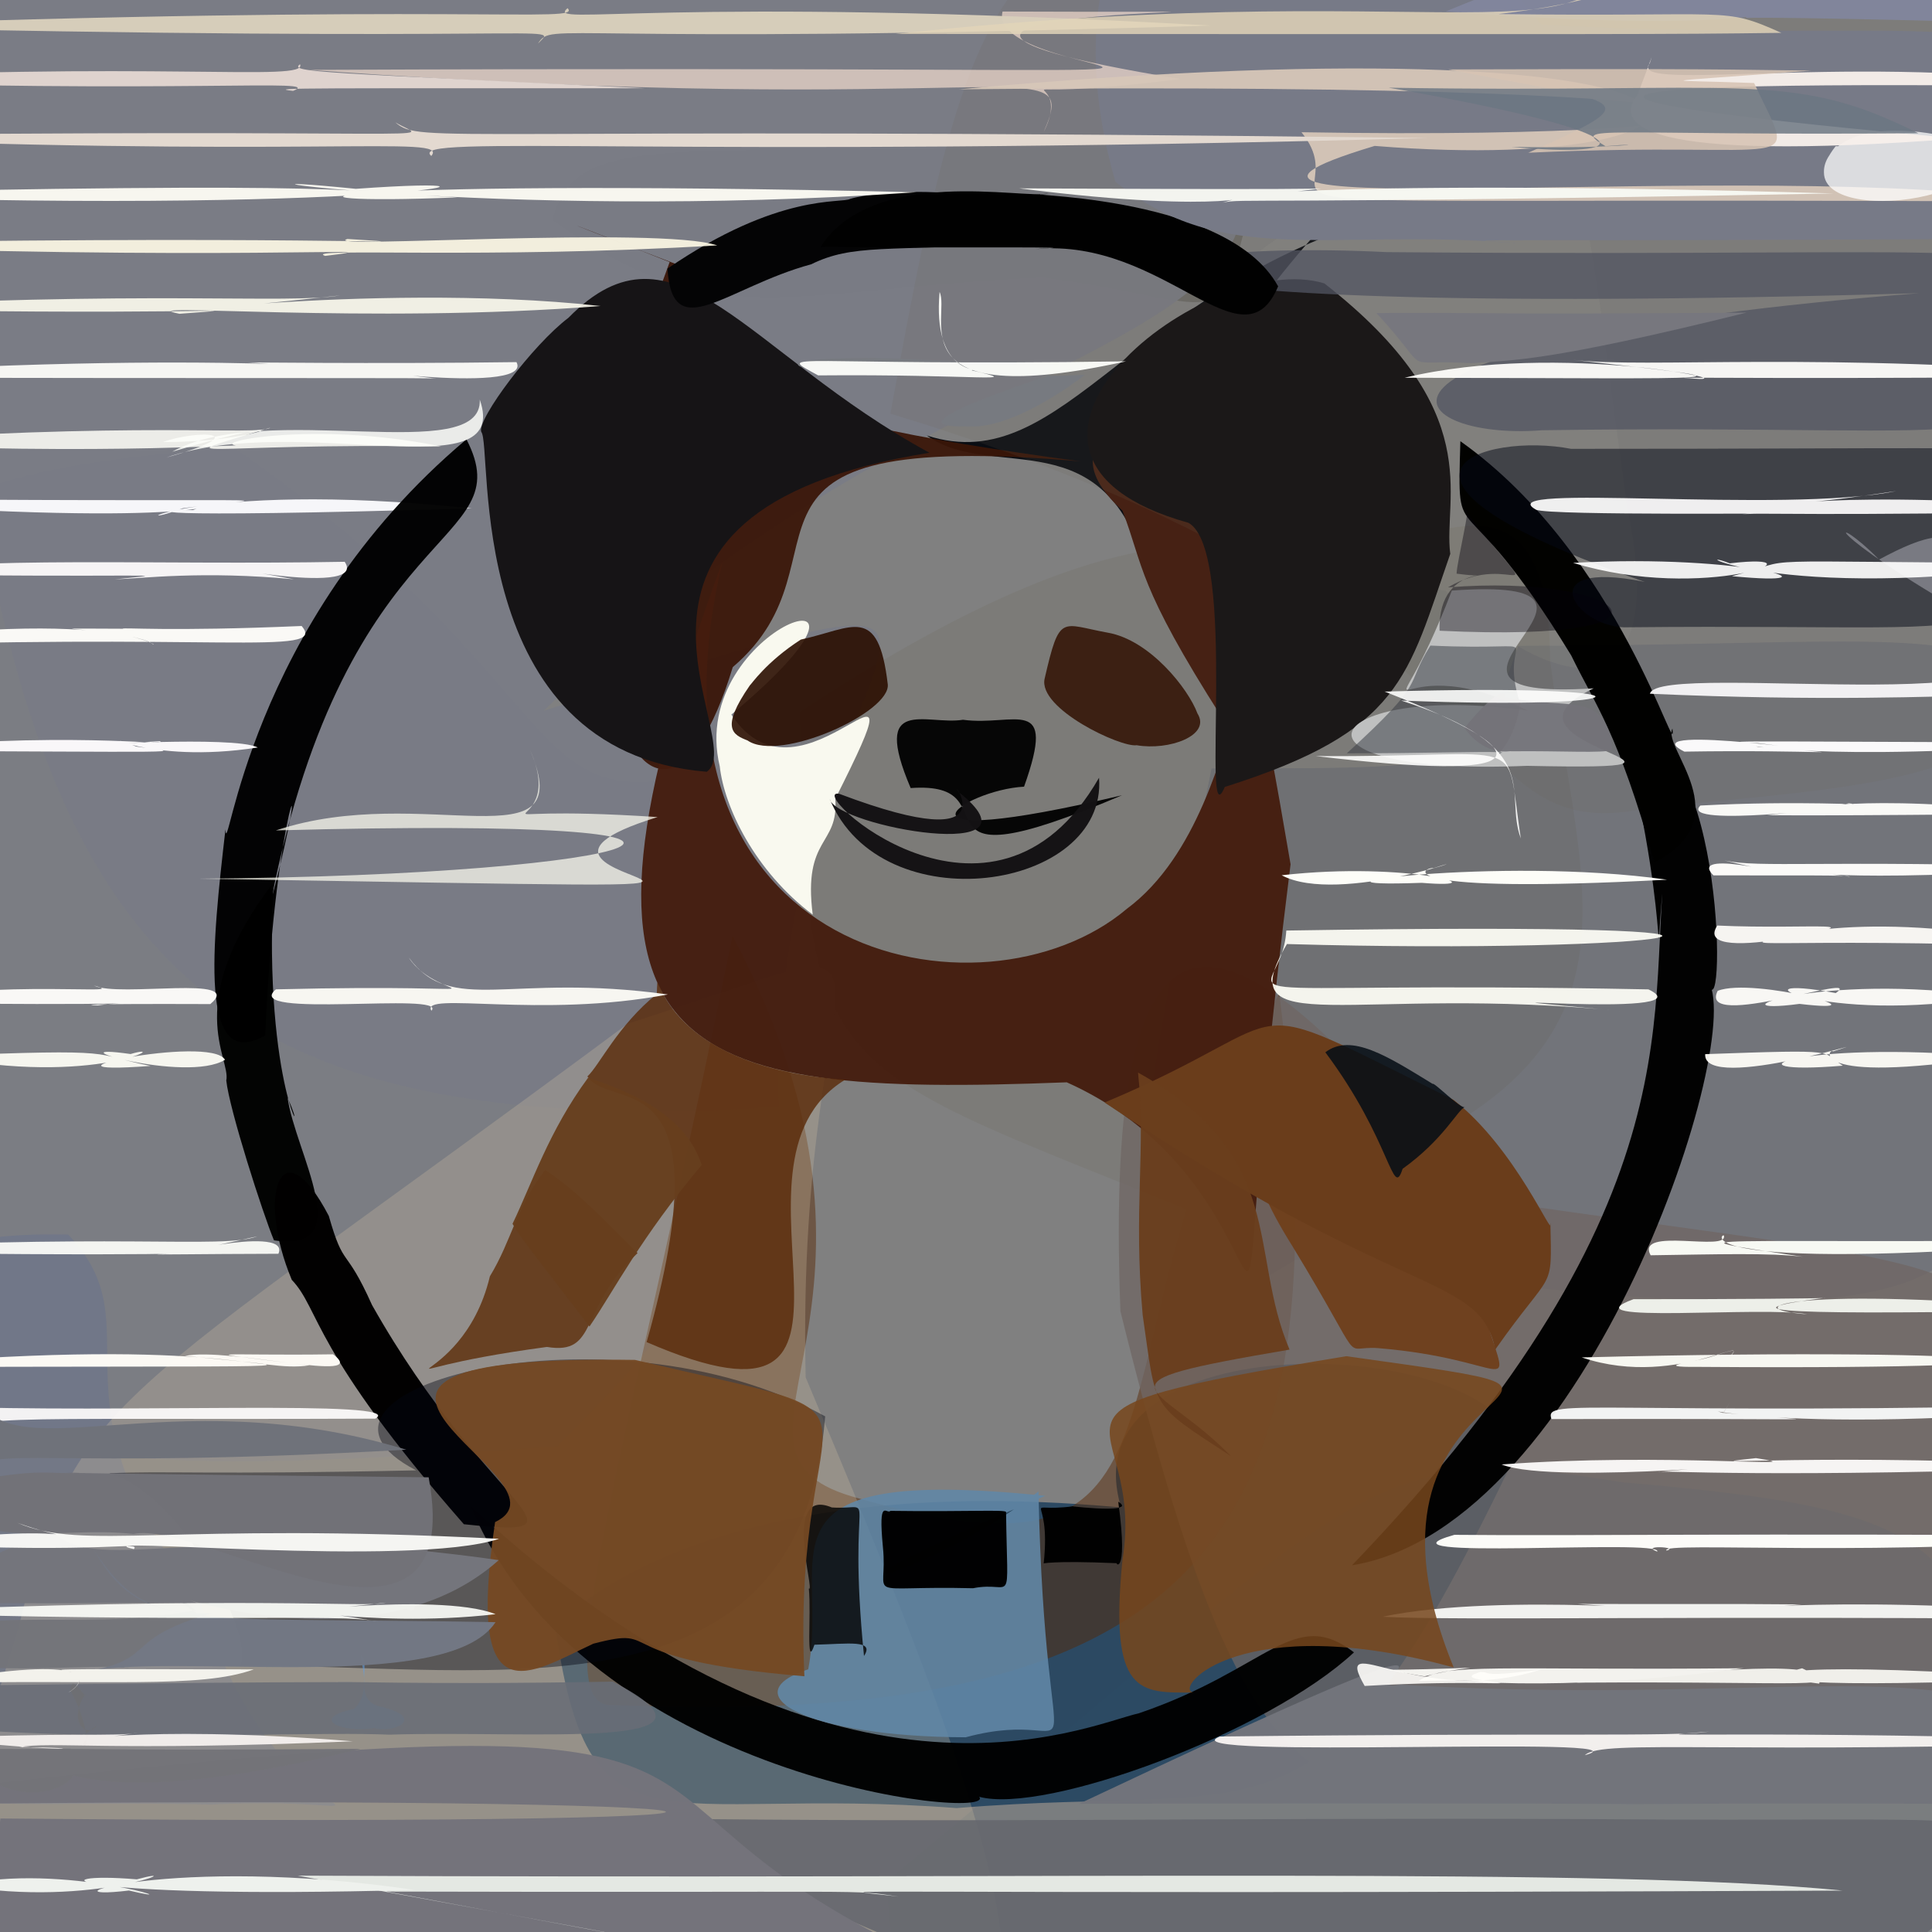 <?xml version="1.0" ?>
<svg xmlns="http://www.w3.org/2000/svg" version="1.1" width="600" height="600">
  <rect width="100%" height="100%" fill="#808080" stroke="none"/>
  <defs/>
  <g>
    <path d="M 619.612 305.557 C 626.767 405.427 622.194 419.782 402.448 391.179 C 340.043 429.797 345.205 391.339 376.257 238.654 C 463.703 238.534 457.462 239.335 471.488 200.578 C 646.268 200.501 642.3 179.708 619.612 305.557" stroke-width="0.0" fill="rgb(112, 114, 121)" opacity="0.91"/>
    <path d="M 222.943 238.559 C 256.576 364.226 216.733 405.299 173.1 449.172 C -47.138 464.92 -36.08 446.758 -16.861 296.308 C -47.383 173.846 -60.234 149.238 72.557 139.115 C 181.841 214.791 159.443 257.3 222.943 238.559" stroke-width="0.0" fill="rgb(123, 125, 131)" opacity="1.0"/>
    <path d="M 471.545 450.004 C 409.554 580.044 397.988 553.122 297.093 561.522 C 204.17 554.414 182.7 579.841 172.278 503.806 C 169.363 511.938 204.731 454.928 348.164 468.161 C 330.563 409.827 464.116 414.088 471.545 450.004" stroke-width="0.0" fill="rgb(14, 53, 87)" opacity="0.738"/>
    <path d="M 391.244 51.494 C 377.208 108.855 385.197 93.971 323.866 86.049 C 243.732 89.656 222.959 104.755 171.706 68.24 C 178.569 41.819 206.185 48.105 301.622 46.112 C 394.086 46.253 421.152 43.99 391.244 51.494" stroke-width="0.0" fill="rgb(95, 93, 88)" opacity="0.59"/>
    <path d="M 168.881 220.717 C 351.951 163.72 237.648 196.303 241.933 343.756 C 39.606 356.213 0.453 281.692 -20.488 41.526 C -4.025 -44.889 4.746 -46.057 342.903 -11.828 C 461.755 118.406 313.72 79.704 168.881 220.717" stroke-width="0.0" fill="rgb(122, 124, 133)" opacity="0.969"/>
    <path d="M 505.422 158.012 C 518.519 220.168 485.684 217.771 448.886 183.415 C 382.471 175.692 384.025 161.003 370.432 127.865 C 368.265 101.624 366.106 80.426 458.002 43.532 C 495.487 41.967 490.562 53.215 505.422 158.012" stroke-width="0.0" fill="rgb(170, 173, 160)" opacity="0.129"/>
    <path d="M 456.9 24.284 C 361.679 111.399 370.43 135.456 356.477 178.582 C 343.628 129.043 308.465 150.055 287.806 135.241 C 330.959 149.23 351.304 87.603 436.127 65.425 C 455.922 43.601 474.041 43.884 456.9 24.284" stroke-width="0.0" fill="rgb(10, 13, 19)" opacity="0.998"/>
    <path d="M 481.389 205.061 C 492.431 289.965 522.068 339.14 375.404 378.388 C 255.594 329.139 250.016 338.154 248.494 221.156 C 361.943 146.586 387.108 174.924 421.075 172.645 C 448.326 164.665 481.119 145.615 481.389 205.061" stroke-width="0.0" fill="rgb(72, 56, 3)" opacity="0.059"/>
    <path d="M 429.348 173.865 C 433.784 192.777 429.303 202.969 379.685 223.166 C 353.012 181.357 355.387 176.351 348.588 158.591 C 319.876 132.144 364.818 125.313 393.445 112.232 C 404.749 124.723 408.766 136.595 429.348 173.865" stroke-width="0.0" fill="rgb(70, 33, 20)" opacity="1.0"/>
    <path d="M 335.748 143.296 C 214.331 132.885 267.541 173.059 227.568 207.183 C 202.984 288.195 162.968 202.052 207.962 81.387 C 165.106 64.365 170.465 67.037 223.416 87.136 C 211.432 115.329 226.933 128.829 335.748 143.296" stroke-width="0.0" fill="rgb(58, 22, 8)" opacity="0.938"/>
    <path d="M 397.307 308.608 C 417.399 470.256 382.013 538.055 188.368 529.417 C 170.911 525.418 193.608 456.607 227.501 290.629 C 289.072 407.444 214.915 449.633 264.304 464.655 C 381.917 499.258 331.771 424.035 397.307 308.608" stroke-width="0.0" fill="rgb(87, 37, 0)" opacity="0.459"/>
    <path d="M 62.056 496.812 C 87.69 579.646 140.441 557.021 65.548 560.401 C -38.724 558.132 -31.38 573.219 -23.202 495.278 C -32.371 404.938 -46.096 382.195 21.178 383.396 C 49.036 412.675 12.327 433.275 62.056 496.812" stroke-width="0.0" fill="rgb(106, 115, 139)" opacity="0.552"/>
    <path d="M 629.125 123.226 C 639.037 235.821 640.13 239.722 513.601 250.491 C 448.06 265.953 480.957 190.366 276.515 128.468 C 303.501 -20.532 313.337 -41.334 438.905 -18.692 C 684.477 -12.193 660.165 8.683 629.125 123.226" stroke-width="0.0" fill="rgb(106, 100, 83)" opacity="0.136"/>
    <path d="M 250.208 427.772 C 354.282 674.309 334.926 668.514 122.299 638.911 C -39.606 615.456 -21.217 593.767 5.632 505.989 C 23.536 432.084 31.533 439.183 195.001 317.883 C 296.236 285.515 246.951 286.16 250.208 427.772" stroke-width="0.0" fill="rgb(210, 193, 162)" opacity="0.272"/>
    <path d="M 623.938 444.301 C 619.344 540.369 610.404 545.334 547.272 541.747 C 414.783 564.96 393.728 591.671 347.953 407.223 C 342.681 267.646 379.252 274.071 456.034 371.814 C 613.063 395.197 626.994 387.229 623.938 444.301" stroke-width="0.0" fill="rgb(112, 102, 100)" opacity="0.754"/>
    <path d="M 620.125 563.248 C 614.509 627.62 604.573 629.091 495.36 624.484 C 357.808 665.152 284.65 724.77 275.343 584.364 C 425.251 460.038 423.4 447.297 503.955 460.337 C 606.128 469.207 616.436 478.789 620.125 563.248" stroke-width="0.0" fill="rgb(51, 86, 120)" opacity="0.074"/>
    <path d="M 89.302 340.869 C 91.652 357.929 111.342 389.298 85.085 385.194 C 81.653 377.01 71.187 344.464 70.274 335.556 C 71.782 328.619 56.222 311.551 84.945 274.017 C 81.554 338.531 96.856 357.669 89.302 340.869" stroke-width="0.0" fill="rgb(3, 4, 3)" opacity="0.999"/>
    <path d="M 530.112 304.046 C 543.358 319.775 493.808 473.953 419.866 486.128 C 530.437 370.87 510.485 311.953 517.683 263.352 C 511.841 313.793 520.636 292.798 504.125 227.884 C 536.628 223.568 536.028 327.002 530.112 304.046" stroke-width="0.0" fill="rgb(0, 0, 0)" opacity="0.977"/>
    <path d="M 620.351 579.903 C 591.08 611.167 575.609 612.37 563.149 617.25 C 549.488 617.741 486.146 711.42 196.501 564.704 C 311.894 566.114 373.755 564.442 495.038 564.944 C 620.129 566.031 623.05 560.903 620.351 579.903" stroke-width="0.0" fill="rgb(101, 103, 110)" opacity="0.894"/>
    <path d="M 420.496 513.155 C 393.69 538.125 324.707 563.542 304.096 558.012 C 310.453 565.802 181.247 552.932 146.206 467.771 C 259.623 572.685 337.276 535.734 353.691 532.072 C 393.866 518.408 401.767 498.763 420.496 513.155" stroke-width="0.0" fill="rgb(0, 0, 0)" opacity="0.972"/>
    <path d="M 519.393 226.271 C 516.085 232.288 540.627 253.893 513.879 267.829 C 502.08 226.524 495.84 219.771 487.958 203.565 C 452.812 145.975 452.487 173.504 453.532 137.023 C 503.457 172.44 521.024 239.312 519.393 226.271" stroke-width="0.0" fill="rgb(2, 1, 0)" opacity="0.995"/>
    <path d="M 146.519 157.881 C 57.476 148.597 35.218 166.002 56.778 157.829 C 88.615 153.686 99.217 156.341 -63.264 154.745 C 63.734 164.937 69.25 154.78 59.914 158.412 C 48.665 158.304 36.811 161.138 146.519 157.881" stroke-width="0.0" fill="rgb(251, 251, 253)" opacity="0.961"/>
    <path d="M 84.184 279.706 C 98.159 226.92 85.56 247.777 82.361 321.551 C 61.521 333.545 65.918 293.063 70.018 257.577 C 70.659 269.363 76.463 193.91 144.864 136.438 C 162.186 170.067 107.874 159.968 84.184 279.706" stroke-width="0.0" fill="rgb(0, 0, 0)" opacity="0.971"/>
    <path d="M 128.977 497.958 C 126.005 491.528 118.328 498.247 118.786 498.824 C 129.352 502.713 119.194 499.326 110.262 495.156 C 110.311 489.02 114.729 482.71 117.183 490.711 C 122.171 496.281 128.911 503.843 128.977 497.958" stroke-width="0.0" fill="rgb(211, 212, 214)" opacity="0.746"/>
    <path d="M 115.549 405.31 C 151.801 469.472 186.785 477.84 144.059 473.363 C 96.594 419.205 99.442 406.722 90.617 397.47 C 79.622 371.284 87.118 348.941 102.11 377.607 C 106.947 394.566 107.036 386.354 115.549 405.31" stroke-width="0.0" fill="rgb(2, 1, 0)" opacity="0.991"/>
    <path d="M 256.268 439.865 C 248.486 536.108 155.898 517.168 74.529 517.241 C 79.146 508.296 56.997 464.575 33.911 457.545 C 50.77 456.71 63.998 458.049 129.243 456.631 C 81.609 431.985 188.962 402.583 256.268 439.865" stroke-width="0.0" fill="rgb(4, 5, 17)" opacity="0.415"/>
    <path d="M 318.032 244.31 C 298.904 245.297 270.297 265.423 348.441 246.985 C 277.664 277.019 316.203 242.307 282.817 244.742 C 270.433 215.674 287.81 225.336 299.062 223.53 C 315.166 225.707 328.399 215.256 318.032 244.31" stroke-width="0.0" fill="rgb(0, 0, 1)" opacity="0.951"/>
    <path d="M 400.798 268.397 C 374.564 477.457 412.198 372.312 331.293 336.125 C 208.176 340.879 167.465 329.032 224.462 174.096 C 194.678 298.4 305.585 319.777 349.949 282.245 C 394.021 249.564 380.667 150.342 400.798 268.397" stroke-width="0.0" fill="rgb(68, 29, 14)" opacity="0.956"/>
    <path d="M 288.648 140.609 C 173.76 159.006 233.373 230.225 219.497 239.678 C 143.29 233.469 153.191 138.287 149.447 134.099 C 148.148 130.133 165.548 106.969 176.524 98.704 C 209.682 64.897 231.711 109.628 288.648 140.609" stroke-width="0.0" fill="rgb(22, 20, 22)" opacity="0.999"/>
    <path d="M 293.699 610.923 C 254.747 706.184 166.552 643.959 99.437 630.344 C 37.217 636.874 -9.699 652.856 0.118 564.747 C 314.396 567.621 251.831 556.19 -63.136 560.835 C 284.253 519.799 157.867 551.063 293.699 610.923" stroke-width="0.0" fill="rgb(116, 115, 123)" opacity="0.984"/>
    <path d="M 371.875 221.563 C 376.239 228.422 363.011 233.167 352.999 231.437 C 348.145 232.223 322.261 220.112 324.424 210.749 C 329.133 190.324 329.455 193.849 344.021 196.481 C 357.126 198.757 369.077 213.95 371.875 221.563" stroke-width="0.0" fill="rgb(60, 32, 19)" opacity="1.0"/>
    <path d="M 450.394 172.014 C 437.062 210.244 435.543 226.963 380.367 244.395 C 372.693 262.543 384.679 171.056 369.086 162.365 C 292.839 141.027 374.916 76.846 411.291 88.016 C 462.205 127.718 448.036 154.34 450.394 172.014" stroke-width="0.0" fill="rgb(27, 24, 24)" opacity="1.0"/>
    <path d="M 317.691 75.582 C 274.786 78.129 265.065 75.667 251.907 82.08 C 225.494 89.246 208.795 107.618 207.291 83.416 C 242.042 59.636 261.392 63.311 264.039 61.754 C 272.976 59.038 319.997 55.338 317.691 75.582" stroke-width="0.0" fill="rgb(4, 4, 5)" opacity="1.0"/>
    <path d="M 517.55 481.547 C 515.095 478.543 584.692 483.959 664.245 476.953 C 534.683 476.094 493.038 477.04 451.664 476.656 C 422.53 484.868 516.701 477.766 514.676 481.86 C 509.092 479.757 521.866 480.458 517.55 481.547" stroke-width="0.0" fill="rgb(255, 255, 251)" opacity="0.974"/>
    <path d="M 38.133 195.26 C 3.05 195.147 35.989 194.804 46.584 199.437 C 52.229 203.835 41.034 186.666 -53.73 201.048 C 65.712 196.153 102.001 204.088 93.671 194.408 C 52.13 196.196 37.915 194.772 38.133 195.26" stroke-width="0.0" fill="rgb(254, 253, 249)" opacity="0.972"/>
    <path d="M 662.221 502.972 C 577.011 493.726 520.522 501.545 559.47 498.26 C 534.302 498.025 521.397 498.22 489.859 498.115 C 540.631 501.903 466.609 494.119 429.351 502.1 C 452.895 503.383 524.995 501.643 662.221 502.972" stroke-width="0.0" fill="rgb(254, 255, 252)" opacity="0.906"/>
    <path d="M 631.41 98.214 C 630.085 144.32 629.307 131.399 478.915 133.617 C 435.156 137.099 404.736 106.23 596.028 91.053 C 297.776 99.734 334.103 73.49 430.691 78.301 C 635.822 80.051 636.108 71.585 631.41 98.214" stroke-width="0.0" fill="rgb(82, 85, 98)" opacity="0.759"/>
    <path d="M 198.013 389.15 C 179.496 406.539 185.936 420.955 169.852 418.305 C 105.94 426.887 143.257 433.789 152.137 396.375 C 159.084 384.908 160.028 375.424 169.3 363.318 C 179.363 370.019 186.524 377.789 198.013 389.15" stroke-width="0.0" fill="rgb(102, 62, 31)" opacity="0.961"/>
    <path d="M 621.18 224.326 C 650.009 208.954 620.292 220.256 512.407 215.449 C 514.568 204.582 662.682 226.395 613.683 192.327 C 563.935 164.068 568.412 158.343 583.562 173.775 C 613.833 157.454 614.271 168.298 621.18 224.326" stroke-width="0.0" fill="rgb(253, 252, 253)" opacity="0.91"/>
    <path d="M 396.933 88.926 C 385.95 115.16 361.697 73.69 321.659 77.34 C 343.584 76.445 295.035 77.098 254.82 76.672 C 271.241 51.429 317.567 61.852 325.771 60.127 C 308.115 61.034 380.461 58.802 396.933 88.926" stroke-width="0.0" fill="rgb(2, 2, 2)" opacity="0.995"/>
    <path d="M 262.472 335.312 C 218.673 362.024 284.445 452.992 200.815 416.805 C 225.905 327.975 189.529 345.488 182.425 334.298 C 186.11 330.912 191.891 318.426 203.972 308.691 C 204.733 293.611 199.808 330.983 262.472 335.312" stroke-width="0.0" fill="rgb(89, 40, 6)" opacity="0.791"/>
    <path d="M 607.819 140.535 C 619.247 205.156 645.309 193.408 506.001 194.806 C 489.516 195.75 474.389 173.306 510.803 180.714 C 415.424 147.53 461.443 134.212 487.908 139.391 C 602.652 139.39 619.478 138.474 607.819 140.535" stroke-width="0.0" fill="rgb(5, 8, 22)" opacity="0.511"/>
    <path d="M 322.511 463.175 C 324.58 565.392 340.57 528.512 299.899 539.531 C 250.586 539.368 226.943 526.279 251 518.407 C 257.797 482.939 230.638 454.967 324.611 464.543 C 232.098 503.856 289.25 489.429 322.511 463.175" stroke-width="0.0" fill="rgb(97, 135, 166)" opacity="0.897"/>
    <path d="M 268.319 514.28 C 271.719 509.134 263.591 510.52 252.932 510.785 C 250.175 519.003 252.003 501.337 251.188 493.333 C 253.326 494.898 242.706 461.604 258.325 468.156 C 273.364 469.139 262.899 459.518 268.319 514.28" stroke-width="0.0" fill="rgb(0, 0, 0)" opacity="0.798"/>
    <path d="M 640.606 560.336 C 532.225 559.77 500.644 560.465 505.105 560.245 C 510.51 560.3 481.102 559.916 335.126 560.186 C 481.671 490.971 417.591 527.068 434.591 523.169 C 568.002 531.308 634.937 504.662 640.606 560.336" stroke-width="0.0" fill="rgb(114, 116, 124)" opacity="0.98"/>
    <path d="M 217.916 361.791 C 198.79 384.625 191.002 400.316 183.06 411.977 C 168.34 392.705 161.821 384.806 159.168 380.062 C 165.251 367.449 170.392 351.336 182.637 334.701 C 203.557 341.4 214.192 350.216 217.916 361.791" stroke-width="0.0" fill="rgb(103, 63, 29)" opacity="0.962"/>
    <path d="M 65.313 311.825 C 76.478 302.523 37.004 309.877 29.149 306.071 C 41.962 309.445 3.147 303.781 -40.688 311.415 C 52.896 312.515 40.568 310.783 30.394 312.234 C 26.339 312.1 24.183 311.681 65.313 311.825" stroke-width="0.0" fill="rgb(255, 254, 251)" opacity="0.955"/>
    <path d="M 107.051 174.468 C 46.819 175.573 -5.059 172.5 -43.849 178.195 C 45.299 179.65 57.499 177.653 35.607 179.94 C 44.087 179.625 63.083 177.22 91.266 179.904 C 50.08 172.134 115.141 186.512 107.051 174.468" stroke-width="0.0" fill="rgb(255, 253, 253)" opacity="0.932"/>
    <path d="M 312.44 469.58 C 312.827 500.838 314.93 490.682 302.173 493.241 C 266.625 492.365 275.943 497.417 274.191 480.398 C 272.678 464.573 275.383 470.473 276.516 469.212 C 300.636 469.533 312.36 468.746 312.44 469.58" stroke-width="0.0" fill="rgb(0, 0, 0)" opacity="0.985"/>
    <path d="M 80.043 232.139 C 72.916 228.265 18.203 232.098 49.718 230.176 C 52.025 231.956 21.404 226.644 -42.819 233.143 C 62.092 233.519 58.184 234.013 42.317 231.852 C 28.069 225.864 45.52 237.555 80.043 232.139" stroke-width="0.0" fill="rgb(255, 253, 254)" opacity="0.956"/>
    <path d="M 644.043 269.264 C 564.528 267.018 546.801 269.628 535.528 267.222 C 568.053 274.956 522.537 262.433 532.142 271.856 C 558.746 271.919 574.094 271.719 574.506 272.26 C 551.669 269.279 570.662 274.978 644.043 269.264" stroke-width="0.0" fill="rgb(255, 254, 252)" opacity="0.966"/>
    <path d="M 259.407 248.079 C 260.54 262.784 249.295 259.713 252.399 284.044 C 234.328 270.486 224.904 250.518 223.531 238.017 C 212.897 193.902 288.237 170.764 227.128 221.92 C 249.234 255.841 289.138 189.041 259.407 248.079" stroke-width="0.0" fill="rgb(255, 255, 244)" opacity="0.953"/>
    <path d="M 658.019 116.768 C 568.193 117.958 512.891 116.973 524.54 117.45 C 547.117 119.636 484.422 105.717 436.212 117.312 C 541.675 117.503 549.39 118.579 488.328 111.737 C 512.066 114.562 563.679 108.99 658.019 116.768" stroke-width="0.0" fill="rgb(255, 254, 250)" opacity="0.945"/>
    <path d="M 160.4 112.46 C 116.281 113.074 72.064 112.438 77.503 112.584 C 136.389 117.149 71.48 107.281 -65.691 117.229 C 96.436 117.597 132.048 117.238 135.566 117.596 C 87.727 111.559 166.293 123.777 160.4 112.46" stroke-width="0.0" fill="rgb(246, 246, 243)" opacity="1.0"/>
    <path d="M 572.312 587.14 C 242.149 588.532 254.743 586.038 279.044 589.007 C 263.159 586.678 277.867 587.837 120.01 587.444 C 225.764 607.256 256.028 612.446 92.456 582.495 C 339.781 583.71 498.31 579.81 572.312 587.14" stroke-width="0.0" fill="rgb(228, 232, 227)" opacity="1"/>
    <path d="M 249.815 520.58 C 186.225 515.301 207.097 504.508 184.262 510.461 C 164.31 519.774 144.602 534.218 153.754 472.701 C 181.577 459.299 70.919 420.376 197.218 422.33 C 286.244 443.263 245.529 426.029 249.815 520.58" stroke-width="0.0" fill="rgb(117, 73, 35)" opacity="0.946"/>
    <path d="M 461.824 410.851 C 469.497 435.013 468.955 422.083 428.001 418.675 C 415.897 417.786 425.146 426.053 401.341 386.96 C 385.552 361.696 384.519 349.202 409.583 338.836 C 453.974 374.806 464.527 383.805 461.824 410.851" stroke-width="0.0" fill="rgb(111, 64, 30)" opacity="0.981"/>
    <path d="M 494.947 213.773 C 457.003 231.62 548.934 239.44 474.231 237.836 C 393.185 241.181 410.384 211.645 474.458 220.69 C 428.621 197.8 429.641 238.663 450.889 183.406 C 518.425 178.528 426.406 218.077 494.947 213.773" stroke-width="0.0" fill="rgb(191, 192, 192)" opacity="1.0"/>
    <path d="M 186.516 95.032 C 113.265 86.921 19.072 101.355 105.668 91.743 C 88.485 94.562 47.321 89.967 -57.199 95.745 C 53.494 98.271 86.299 95.125 55.715 97.456 C 37.738 93.772 114.363 100.757 186.516 95.032" stroke-width="0.0" fill="rgb(255, 253, 240)" opacity="0.886"/>
    <path d="M 260.727 246.558 C 248.964 244.01 308.013 299.655 341.319 241.531 C 343.936 276.746 273.566 286.943 257.678 248.128 C 259.614 256.708 326.201 268.539 297.714 245.968 C 293.666 239.684 316.158 267.476 260.727 246.558" stroke-width="0.0" fill="rgb(20, 18, 20)" opacity="0.984"/>
    <path d="M 630.657 74.115 C 471.876 75.105 442.75 73.93 470.44 75.43 C 411.54 70.925 380.132 83.35 346.39 56.45 C 317.077 -45.792 398.182 -95.437 478.635 7.672 C 628.274 16.095 647.14 -11.68 630.657 74.115" stroke-width="0.0" fill="rgb(119, 122, 135)" opacity="1.0"/>
    <path d="M 481.485 379.8 C 481.953 401.907 482.498 393.291 464.365 419.12 C 459.496 395.072 435.364 404.724 343.053 342.397 C 407.741 315.276 380.137 306.383 451.43 341.582 C 471.011 356.919 482.646 385.759 481.485 379.8" stroke-width="0.0" fill="rgb(106, 61, 27)" opacity="1.0"/>
    <path d="M 542.388 97.091 C 480.551 112.401 469.744 111.83 456.958 112.79 C 433.437 111.402 445.909 117.233 427.476 97.234 C 439.154 97.058 460.177 97.322 445.084 97.178 C 449.936 97.057 461.848 97.688 542.388 97.091" stroke-width="0.0" fill="rgb(119, 119, 126)" opacity="0.999"/>
    <path d="M 366.585 24.538 C 299.478 33.046 335.041 19.386 324.118 40.996 C 335.861 14.027 312.737 37.585 96.056 21.703 C 470.302 20.09 305.178 28.149 311.351 3.583 C 464.331 4.167 218.083 0.213 366.585 24.538" stroke-width="0.0" fill="rgb(255, 231, 215)" opacity="0.629"/>
    <path d="M 639.061 294.074 C 580.223 281.781 551.056 290.933 548.327 292.517 C 587.694 285.237 562.574 288.789 533.329 287.437 C 524.025 301.365 589.999 283.514 557.086 290.03 C 533.83 295.509 549.065 290.84 639.061 294.074" stroke-width="0.0" fill="rgb(255, 253, 250)" opacity="0.931"/>
    <path d="M 207.41 308.837 C 157.816 301.982 140.371 315.5 126.962 297.393 C 136.282 311.979 166.473 305.237 85.688 307.251 C 74.429 316.608 139.306 307.897 133.981 313.882 C 130.419 307.762 167.818 316.389 207.41 308.837" stroke-width="0.0" fill="rgb(255, 254, 249)" opacity="0.936"/>
    <path d="M 376.076 7.939 C 170.056 14.287 171.707 6.372 167.063 13.545 C 173.208 6.857 178.579 13.745 -59.409 8.179 C 146.524 0.76 180.911 7.406 176.256 2.534 C 169.243 8.485 204.686 -1.596 376.076 7.939" stroke-width="0.0" fill="rgb(217, 207, 188)" opacity="0.973"/>
    <path d="M 615.81 6.831 C 548.409 5.13 536.44 5.378 541.257 5.897 C 547.232 3.374 533.026 10.069 448.995 3.549 C 516.369 -24.44 535.071 -16.374 547.313 -21.453 C 556.753 -13.942 581.112 -24.988 615.81 6.831" stroke-width="0.0" fill="rgb(130, 134, 156)" opacity="0.977"/>
    <path d="M 655.193 385.077 C 528.617 386.371 512.604 383.107 559.947 390.312 C 549.534 389.036 533.429 389.539 512.613 389.838 C 507.792 380.812 537.124 388.991 535.344 383.657 C 533.91 383.264 525.091 395.884 655.193 385.077" stroke-width="0.0" fill="rgb(251, 253, 247)" opacity="0.971"/>
    <path d="M 426.909 45.313 C 340.84 71.215 543.516 48.682 636.151 62.638 C 340.843 60.817 426.428 68.588 404.182 41.065 C 573.961 43.931 588.649 24.894 297.836 27.738 C 562.833 3.593 552.082 55.491 426.909 45.313" stroke-width="0.0" fill="rgb(215, 199, 184)" opacity="0.94"/>
    <path d="M 465.38 4.374 C 539.127 5.311 534.567 1.865 553.216 10.203 C 516.277 10.689 510.904 10.637 278.067 10.546 C 465.812 -9.668 498.849 26.069 509.314 -29.656 C 522.805 -16.561 522.137 -2.354 465.38 4.374" stroke-width="0.0" fill="rgb(226, 213, 185)" opacity="0.825"/>
    <path d="M 336.971 116.397 C 323.733 126.452 310.096 132.932 301.243 132.417 C 295.211 132.445 275.822 133.332 326.087 116.473 C 224.415 119.266 228.476 107.301 299.911 112.509 C 359.665 111.199 296.843 118.334 336.971 116.397" stroke-width="0.0" fill="rgb(119, 122, 128)" opacity="1.0"/>
    <path d="M 652.894 158.736 C 567.858 150.333 536.949 160.404 588.868 152.51 C 553.738 159.617 461.735 149.788 477.001 158.276 C 480.58 160.243 563.802 159.189 540.975 159.658 C 545.939 159.192 563.61 160.313 652.894 158.736" stroke-width="0.0" fill="rgb(255, 254, 254)" opacity="0.917"/>
    <path d="M 451.467 517.855 C 385.472 499.702 364.266 524.214 370.528 525.637 C 354.053 525.679 344.426 526.603 348.578 484.617 C 356.431 436.969 308.242 439.261 418.114 421.178 C 527.601 436.521 411.082 419.311 451.467 517.855" stroke-width="0.0" fill="rgb(118, 70, 28)" opacity="0.855"/>
    <path d="M 400.48 419.13 C 335.736 430.174 359.844 428.968 382.231 452.178 C 356.584 435.455 359.236 438.161 354.868 408.391 C 351.933 375.609 355.938 356.37 353.425 333.1 C 400.06 358.988 387.481 388.589 400.48 419.13" stroke-width="0.0" fill="rgb(106, 62, 29)" opacity="0.956"/>
    <path d="M 454.89 343.859 C 452.732 344.586 448.372 353.831 435.595 362.976 C 432.415 372.844 432.149 354.313 411.6 326.801 C 419.585 320.69 431.032 328.107 444.927 336.616 C 445.281 335.961 453.255 344.122 454.89 343.859" stroke-width="0.0" fill="rgb(5, 13, 21)" opacity="0.859"/>
    <path d="M 117.156 529.786 C 132.972 533.156 122.84 538.463 116.198 536.657 C 106.25 538.369 95.694 533.689 110.007 530.722 C 115.572 525.412 111.859 515.781 112.056 514.112 C 115.398 516.192 109.636 527.073 117.156 529.786" stroke-width="0.0" fill="rgb(96, 159, 224)" opacity="0.576"/>
    <path d="M 190.298 522.241 C 232.436 544.018 164.911 537.286 120.953 538.716 C 81.888 537.131 -18.915 545.06 -90.447 524.615 C 91.641 521.715 129.742 522.475 104.228 522.538 C 103.458 521.909 128.475 523.36 190.298 522.241" stroke-width="0.0" fill="rgb(105, 109, 118)" opacity="0.879"/>
    <path d="M 275.702 212.512 C 276.676 221.222 242.132 236.926 232.149 229.955 C 227.658 228.185 223.554 226.315 232.871 212.85 C 233.237 212.639 237.932 205.554 248.697 198.63 C 264.761 195.144 272.746 187.384 275.702 212.512" stroke-width="0.0" fill="rgb(43, 14, 0)" opacity="0.895"/>
    <path d="M 284.641 59.706 C 90.422 55.141 76.082 64.128 142.157 61.289 C 106.621 59.634 118.19 56.064 -69.09 60.279 C 116.486 67.408 176.759 53.884 110.508 58.64 C 47.162 52.313 152.79 68.897 284.641 59.706" stroke-width="0.0" fill="rgb(255, 254, 247)" opacity="0.934"/>
    <path d="M 569.486 60.077 C 392.631 54.845 373.273 63.229 410.404 58.572 C 393.428 58.794 370.678 58.739 316.563 58.498 C 384.806 67.199 391.881 58.861 379.716 62.94 C 386.355 61.513 383.541 63.557 569.486 60.077" stroke-width="0.0" fill="rgb(248, 249, 244)" opacity="0.958"/>
    <path d="M 641.134 174.928 C 533.56 174.458 561.392 172.837 537.855 178.935 C 574.089 182.452 542.497 171.855 488.532 174.805 C 529.585 187.326 568.921 171.261 537.186 174.944 C 522.273 169.203 549.229 187.928 641.134 174.928" stroke-width="0.0" fill="rgb(255, 255, 255)" opacity="0.909"/>
    <path d="M 136.999 138.66 C 61.749 137.478 48.287 143.793 83.973 132.819 C 80.253 135.436 42.676 130.63 -50.997 137.662 C 38.643 141.677 74.686 137.609 85.955 138.03 C 50.232 141 89.762 128.902 136.999 138.66" stroke-width="0.0" fill="rgb(242, 242, 237)" opacity="0.954"/>
    <path d="M 86.46 389.37 C 91.036 379.115 37.807 393.487 79.891 383.954 C 68.495 388.101 36.103 382.493 -64.162 388.597 C 57.029 390.65 69.101 388.563 48.981 389.503 C 47.254 389.714 60.357 389.43 86.46 389.37" stroke-width="0.0" fill="rgb(252, 253, 249)" opacity="0.935"/>
    <path d="M 62.357 501.813 C 42.794 515.495 34.186 517.996 40.564 518.089 C 26.415 516.236 3.871 521.209 -38.823 514.421 C -11.642 495.697 22.348 507.687 60.643 500.063 C 46.743 488.216 52.441 495.613 62.357 501.813" stroke-width="0.0" fill="rgb(116, 117, 122)" opacity="0.994"/>
    <path d="M 661.773 436.041 C 495.11 439.914 479.185 433.699 481.829 440.71 C 579.943 440.413 565.44 441.796 535.156 438.747 C 533.716 441.281 540.554 430.039 535.205 438.823 C 516.862 433.48 543.21 447.88 661.773 436.041" stroke-width="0.0" fill="rgb(254, 255, 255)" opacity="0.915"/>
    <path d="M 154.893 484.516 C 110.477 524.168 27.318 484.885 61.168 497.81 C 27.696 497.49 2.021 498.803 -27.894 496.707 C 7.832 475.311 21.22 477.532 12.192 470.891 C 26.778 493.583 54.584 470.046 154.893 484.516" stroke-width="0.0" fill="rgb(116, 117, 124)" opacity="1.0"/>
    <path d="M 133.128 458.791 C 145.564 526.518 62.289 471.661 41.494 476.402 C 16.741 473.676 -4.802 482.927 -23.433 463.07 C 13.453 454.647 13.951 458.193 24.933 457.354 C 10.492 457.304 27.213 457.59 133.128 458.791" stroke-width="0.0" fill="rgb(114, 114, 120)" opacity="0.984"/>
    <path d="M 349.7 112.221 C 244.388 113.786 240.27 108.934 254.081 116.582 C 303.367 116.147 319.278 119.123 301.787 115.017 C 303.99 114.294 289.575 116.013 291.798 90.665 C 295.403 98.279 277.72 128.103 349.7 112.221" stroke-width="0.0" fill="rgb(249, 250, 245)" opacity="0.988"/>
    <path d="M 443.422 42.861 C 205.716 49.377 125.837 41.468 133.941 48.438 C 139.667 41.653 98.823 49.489 -72.393 42.217 C 147.37 39.61 133.325 44.376 122.787 38.008 C 130.926 44.918 133.689 39.066 443.422 42.861" stroke-width="0.0" fill="rgb(227, 217, 208)" opacity="1.0"/>
    <path d="M 347.285 466.37 C 350.732 491.676 345.415 484.807 347.164 485.481 C 325.859 484.543 323.568 485.736 324.128 485.496 C 326.638 462.257 316.308 470 333.316 467.789 C 326.174 467.02 354.428 470.736 347.285 466.37" stroke-width="0.0" fill="rgb(0, 0, 0)" opacity="0.987"/>
    <path d="M 665.936 540.81 C 538.497 545.156 497.537 539.894 492.195 545.089 C 516.111 538.713 360.295 546.66 378.818 539.293 C 482.779 538.06 519.687 539.458 530.838 537.767 C 500.683 540.055 541.877 536.877 665.936 540.81" stroke-width="0.0" fill="rgb(254, 250, 248)" opacity="0.915"/>
    <path d="M 154.985 477.888 C 127.851 486.988 22.504 476.795 41.573 481.092 C 43.524 478.485 34.168 482.521 -28.355 479.631 C 27.073 471.058 32.263 482.495 5.45 472.946 C 26.046 481.755 52.113 472.61 154.985 477.888" stroke-width="0.0" fill="rgb(255, 255, 252)" opacity="0.928"/>
    <path d="M 148.994 124.097 C 159.053 152.769 93.192 127.733 51.583 142.104 C 80.06 134.17 61.619 133.323 50.584 137.277 C 83.344 137.38 97.332 127.167 53.515 140.277 C 82.223 124.089 150.029 145.097 148.994 124.097" stroke-width="0.0" fill="rgb(254, 255, 250)" opacity="0.849"/>
    <path d="M 153.9 503.779 C 138.746 527.041 51.973 512.435 23.779 519.674 C 50.574 515.485 36.059 509.548 65.991 500.946 C 39.25 502.526 32.618 486.46 28.469 480.454 C 46.493 507.149 52.66 501.905 153.9 503.779" stroke-width="0.0" fill="rgb(115, 120, 132)" opacity="0.982"/>
    <path d="M 527.116 422.397 C 526.985 422.64 512.232 424.664 527.361 424.498 C 671.161 425.541 631.153 417.955 491.234 421.559 C 522.175 432.023 548.543 410.796 534.544 423.816 C 544.022 415.708 533.981 421.321 527.116 422.397" stroke-width="0.0" fill="rgb(255, 255, 248)" opacity="0.944"/>
    <path d="M 511.939 307.261 C 532.481 317.052 429.891 307.168 504.323 314.068 C 419.913 305.591 381.282 324.182 399.674 293.181 C 518.683 296.621 587.853 285.969 399.471 288.988 C 398.071 314.251 362.524 304.306 511.939 307.261" stroke-width="0.0" fill="rgb(255, 255, 247)" opacity="0.92"/>
    <path d="M 128.771 586.934 C 52.65 575.729 9.843 590.724 40.045 587.12 C 62.8 592.512 19.43 577.943 -12.564 585.563 C 29.263 592.756 60.638 578.7 42.49 583.646 C 11.768 581.033 16.243 589.992 128.771 586.934" stroke-width="0.0" fill="rgb(238, 241, 237)" opacity="0.999"/>
    <path d="M 579.724 57.098 C 575.562 60.102 574.681 58.532 600.105 58.353 C 616.576 41.46 596.917 45.71 570.073 45.408 C 549.801 71.038 621.33 64.926 615.843 45.37 C 555.713 26.639 559.646 69.601 579.724 57.098" stroke-width="0.0" fill="rgb(255, 255, 255)" opacity="0.737"/>
    <path d="M 222.742 76.208 C 204.991 70.158 97.603 77.4 107.898 74.218 C 143.291 76.421 89.988 72.736 -71.76 75.828 C 72.94 81.456 128.925 76.1 100.978 79.476 C 93.313 76.826 151.262 80.552 222.742 76.208" stroke-width="0.0" fill="rgb(255, 250, 230)" opacity="0.902"/>
    <path d="M 116.543 440.573 C -6.472 441.072 -12.756 438.779 -8.042 447.599 C -4.083 464.089 -10.667 457.632 -13.393 448.51 C -12.634 439.012 -6.33 440.229 -19.655 436.724 C 37.231 439.014 127.372 434.49 116.543 440.573" stroke-width="0.0" fill="rgb(255, 253, 253)" opacity="0.917"/>
    <path d="M 111.92 543.123 C 45.069 559.88 24.769 551.53 22.658 551.399 C 21.445 554.996 4.661 564.613 -15.586 543.043 C 22.241 543.468 26.429 542.59 19.024 543.503 C 21.636 542.609 23.064 543.837 111.92 543.123" stroke-width="0.0" fill="rgb(116, 116, 121)" opacity="0.993"/>
    <path d="M 649.876 26.873 C 467.745 24.684 474.868 30.956 608.12 43.042 C 507.682 50.713 501.49 38.328 508.549 29.457 C 512.879 18.162 513.627 15.644 512.36 19.645 C 504.578 29.109 576.903 15.921 649.876 26.873" stroke-width="0.0" fill="rgb(248, 241, 236)" opacity="0.95"/>
    <path d="M 200.325 27.41 C 100 27.459 81.298 27.186 91.032 28.22 C 101.061 24.199 58.59 29.217 -67.201 24.97 C 47.725 18.592 95.762 25.714 93.18 19.959 C 89.456 22.516 100.713 22.478 200.325 27.41" stroke-width="0.0" fill="rgb(223, 211, 206)" opacity="1"/>
    <path d="M 544.75 25.783 C 558.437 55.055 560.312 43.458 474.615 47.437 C 512.767 30.409 505.845 32.419 449.688 21.561 C 510.956 21.403 525.423 21.373 562.537 21.921 C 509.784 25.975 515.752 24.666 544.75 25.783" stroke-width="0.0" fill="rgb(215, 196, 180)" opacity="0.868"/>
    <path d="M 449.692 182.421 C 504.477 177.998 530.423 199.891 447.07 195.878 C 446.349 172.675 471.064 180.662 452.35 178.156 C 452.508 174.208 457.137 155.481 455.173 158.78 C 481.46 192.522 470.408 170.055 449.692 182.421" stroke-width="0.0" fill="rgb(3, 0, 11)" opacity="0.402"/>
    <path d="M 153.906 501.298 C 135.601 493.915 73.686 502.856 119.829 497.728 C 113.265 499.442 81.207 495.348 -43.562 500.708 C 68.098 504.135 104.503 501.031 117.391 503.55 C 75.044 496.564 112.817 506.103 153.906 501.298" stroke-width="0.0" fill="rgb(253, 254, 249)" opacity="0.909"/>
    <path d="M 618.753 328.188 C 556.341 322.742 533.801 334.195 572.301 330.957 C 565.256 326.405 572.777 325.83 529.561 327.372 C 528.679 339.883 589.701 319.968 569.234 326.525 C 568.155 325.058 559.823 337.171 618.753 328.188" stroke-width="0.0" fill="rgb(255, 254, 249)" opacity="0.938"/>
    <path d="M 103.447 420.594 C 68.668 421.124 55.546 419.094 96.1 424.014 C 79.711 426.522 67.227 414.645 -43.284 424.601 C 102.196 424.041 100.359 425.369 57.418 421.098 C 71.04 418.272 115.78 429.97 103.447 420.594" stroke-width="0.0" fill="rgb(255, 253, 248)" opacity="0.967"/>
    <path d="M 645.969 230.627 C 556.066 230.343 526.775 229.897 546.117 230.797 C 585.342 236.039 504.419 224.063 523.094 233.424 C 564.069 232.757 582.897 234.938 546.137 231.983 C 540.51 230.626 563.553 237.097 645.969 230.627" stroke-width="0.0" fill="rgb(254, 253, 254)" opacity="0.971"/>
    <path d="M 652.015 455.552 C 565.843 450.822 519.886 455.588 545.33 452.827 C 567.003 456.209 516.616 451.047 466.325 454.803 C 483.024 461.596 571.788 452.162 515.048 457.082 C 514.861 456.587 550.063 459.152 652.015 455.552" stroke-width="0.0" fill="rgb(255, 253, 252)" opacity="0.935"/>
    <path d="M 595.769 41.393 C 496.736 42.165 487.355 38.578 498.601 45.407 C 513.917 44.042 504.272 46.288 469.428 45.599 C 507.467 49.292 515.238 41.96 431.245 27.228 C 541.483 29.107 555.852 21.361 595.769 41.393" stroke-width="0.0" fill="rgb(107, 118, 130)" opacity="0.839"/>
    <path d="M 517.706 273.192 C 465.246 265.766 393.315 275.893 441.548 274.168 C 466.641 276.267 437.678 267.324 398.032 271.82 C 415.839 281.332 463.023 263.852 445.277 269.578 C 440.868 269.419 431.974 277.781 517.706 273.192" stroke-width="0.0" fill="rgb(255, 255, 250)" opacity="0.985"/>
    <path d="M 69.88 329.118 C 65.296 321.15 3.409 334.301 46.743 331.031 C 27.617 327.255 39.462 325.552 -19.017 327.934 C 29.588 337.78 54.287 323.317 40.547 327.338 C 14.075 323.608 57.895 336.565 69.88 329.118" stroke-width="0.0" fill="rgb(254, 254, 246)" opacity="0.937"/>
    <path d="M 472.136 218.541 C 469.997 232.9 461.833 236.246 466.546 233.623 C 458.539 233.302 443.855 233.964 418.261 233.951 C 443.755 210.705 435.909 213.771 444.216 200.491 C 485.712 202.403 464.122 194.62 472.136 218.541" stroke-width="0.0" fill="rgb(55, 58, 67)" opacity="0.516"/>
    <path d="M 500.74 232.893 C 497.814 234.015 484.966 233.127 469.254 233.319 C 469.486 232.952 461.69 235.567 454.812 226.107 C 462.889 216.017 467.848 213.432 467.296 216.532 C 487.59 220.613 498.682 214.219 500.74 232.893" stroke-width="0.0" fill="rgb(116, 115, 121)" opacity="0.944"/>
    <path d="M 126.167 450.217 C 11.734 456.654 -1.553 448.417 -9.265 457.197 C -5.628 464.839 -11.618 457.678 -16.319 448.004 C -11.675 438.257 -7.323 429.933 -8.065 431.517 C 1.122 459.073 51.212 427.397 126.167 450.217" stroke-width="0.0" fill="rgb(111, 114, 122)" opacity="0.981"/>
    <path d="M 21.85 519.22 C 27.554 521.208 22.921 524.835 21.201 525.651 C 29.185 520.589 26.2 513.776 -22.212 522.732 C 33.259 521.466 62.071 524.519 78.804 518.449 C 5.865 518.238 18.943 518.385 21.85 519.22" stroke-width="0.0" fill="rgb(243, 242, 236)" opacity="1.0"/>
    <path d="M 435.155 217.565 C 480.69 232.292 466.804 245.954 472.313 260.398 C 467.054 226.857 476.419 235.318 408.615 234.799 C 476.905 242.951 481.433 234.866 430.003 214.777 C 520.028 212.176 512.902 220.674 435.155 217.565" stroke-width="0.0" fill="rgb(255, 255, 254)" opacity="0.889"/>
    <path d="M 643.14 406.898 C 558.8 399.012 537.232 406.328 561.282 408.177 C 548.335 405.491 485.717 411.365 507.318 403.471 C 536.96 403.53 568.944 403.224 566.701 403.051 C 532.388 407.526 555.933 408.425 643.14 406.898" stroke-width="0.0" fill="rgb(252, 255, 248)" opacity="0.893"/>
    <path d="M 636.922 521.348 C 559.829 515.662 537.776 519.373 564.965 522.873 C 567.411 516.344 546.076 517.009 489.363 522.565 C 563.321 522.036 574.417 524.992 559.661 518.1 C 543.497 522.172 560.068 524.344 636.922 521.348" stroke-width="0.0" fill="rgb(255, 254, 249)" opacity="0.896"/>
    <path d="M 541.531 518.085 C 482.097 526.02 447.8 521.825 442.591 520.545 C 458.76 516.534 467.515 518.181 431.335 518.574 C 459.066 524.503 473.491 521.207 440.567 522.032 C 449.228 516.223 465.114 518.829 541.531 518.085" stroke-width="0.0" fill="rgb(243, 242, 238)" opacity="1.0"/>
    <path d="M 633.458 252.696 C 575.821 245.682 556.875 252.602 574.199 249.484 C 581.613 250.258 559.277 248.526 528.081 250.166 C 520.446 257.468 581.288 249.477 549.296 253.082 C 545.437 253.235 568.944 253.407 633.458 252.696" stroke-width="0.0" fill="rgb(253, 253, 250)" opacity="0.972"/>
    <path d="M 25.717 541.529 C 31.065 535.442 21.524 542.21 30.228 535.746 C 27.178 540.239 20.665 534.786 26.541 526.113 C 27.126 528.904 22.17 518.697 21.809 525.006 C 27.104 533.927 28.007 544.616 25.717 541.529" stroke-width="0.0" fill="rgb(112, 112, 109)" opacity="0.442"/>
    <path d="M 458.597 519.355 C 463.981 518.684 450.565 520.499 461.419 521.932 C 474.68 523.844 458.615 521.55 423.811 523.588 C 413.252 505.143 440.532 530.675 478.662 518.463 C 457.249 521.349 464.384 518.774 458.597 519.355" stroke-width="0.0" fill="rgb(255, 254, 250)" opacity="0.893"/>
    <path d="M 204.233 253.746 C 132.83 275.684 309.254 276.949 61.665 272.879 C 204.16 271.921 258.414 253.232 85.691 257.891 C 131.465 242.667 180.084 269.44 164.67 233.051 C 177.549 262.087 134.689 249.175 204.233 253.746" stroke-width="0.0" fill="rgb(255, 255, 243)" opacity="0.712"/>
    <path d="M 109.543 540.775 C 39.867 535.109 16.416 542.248 43.049 538.09 C 36.845 539.427 17.986 537.928 -20.469 539.868 C 23.771 544.783 29.44 542.587 5.942 542.624 C 15.647 540.734 33.387 543.981 109.543 540.775" stroke-width="0.0" fill="rgb(253, 249, 246)" opacity="0.884"/>
    <path d="M 618.489 309.526 C 564.13 301.596 529.731 315.624 558.848 311.766 C 587.95 315.186 544.533 303.326 533.449 307.712 C 526.935 320.428 579.964 301.399 570.121 308.409 C 535.477 301.929 565.43 318.555 618.489 309.526" stroke-width="0.0" fill="rgb(255, 254, 251)" opacity="0.946"/>
  </g>
</svg>
